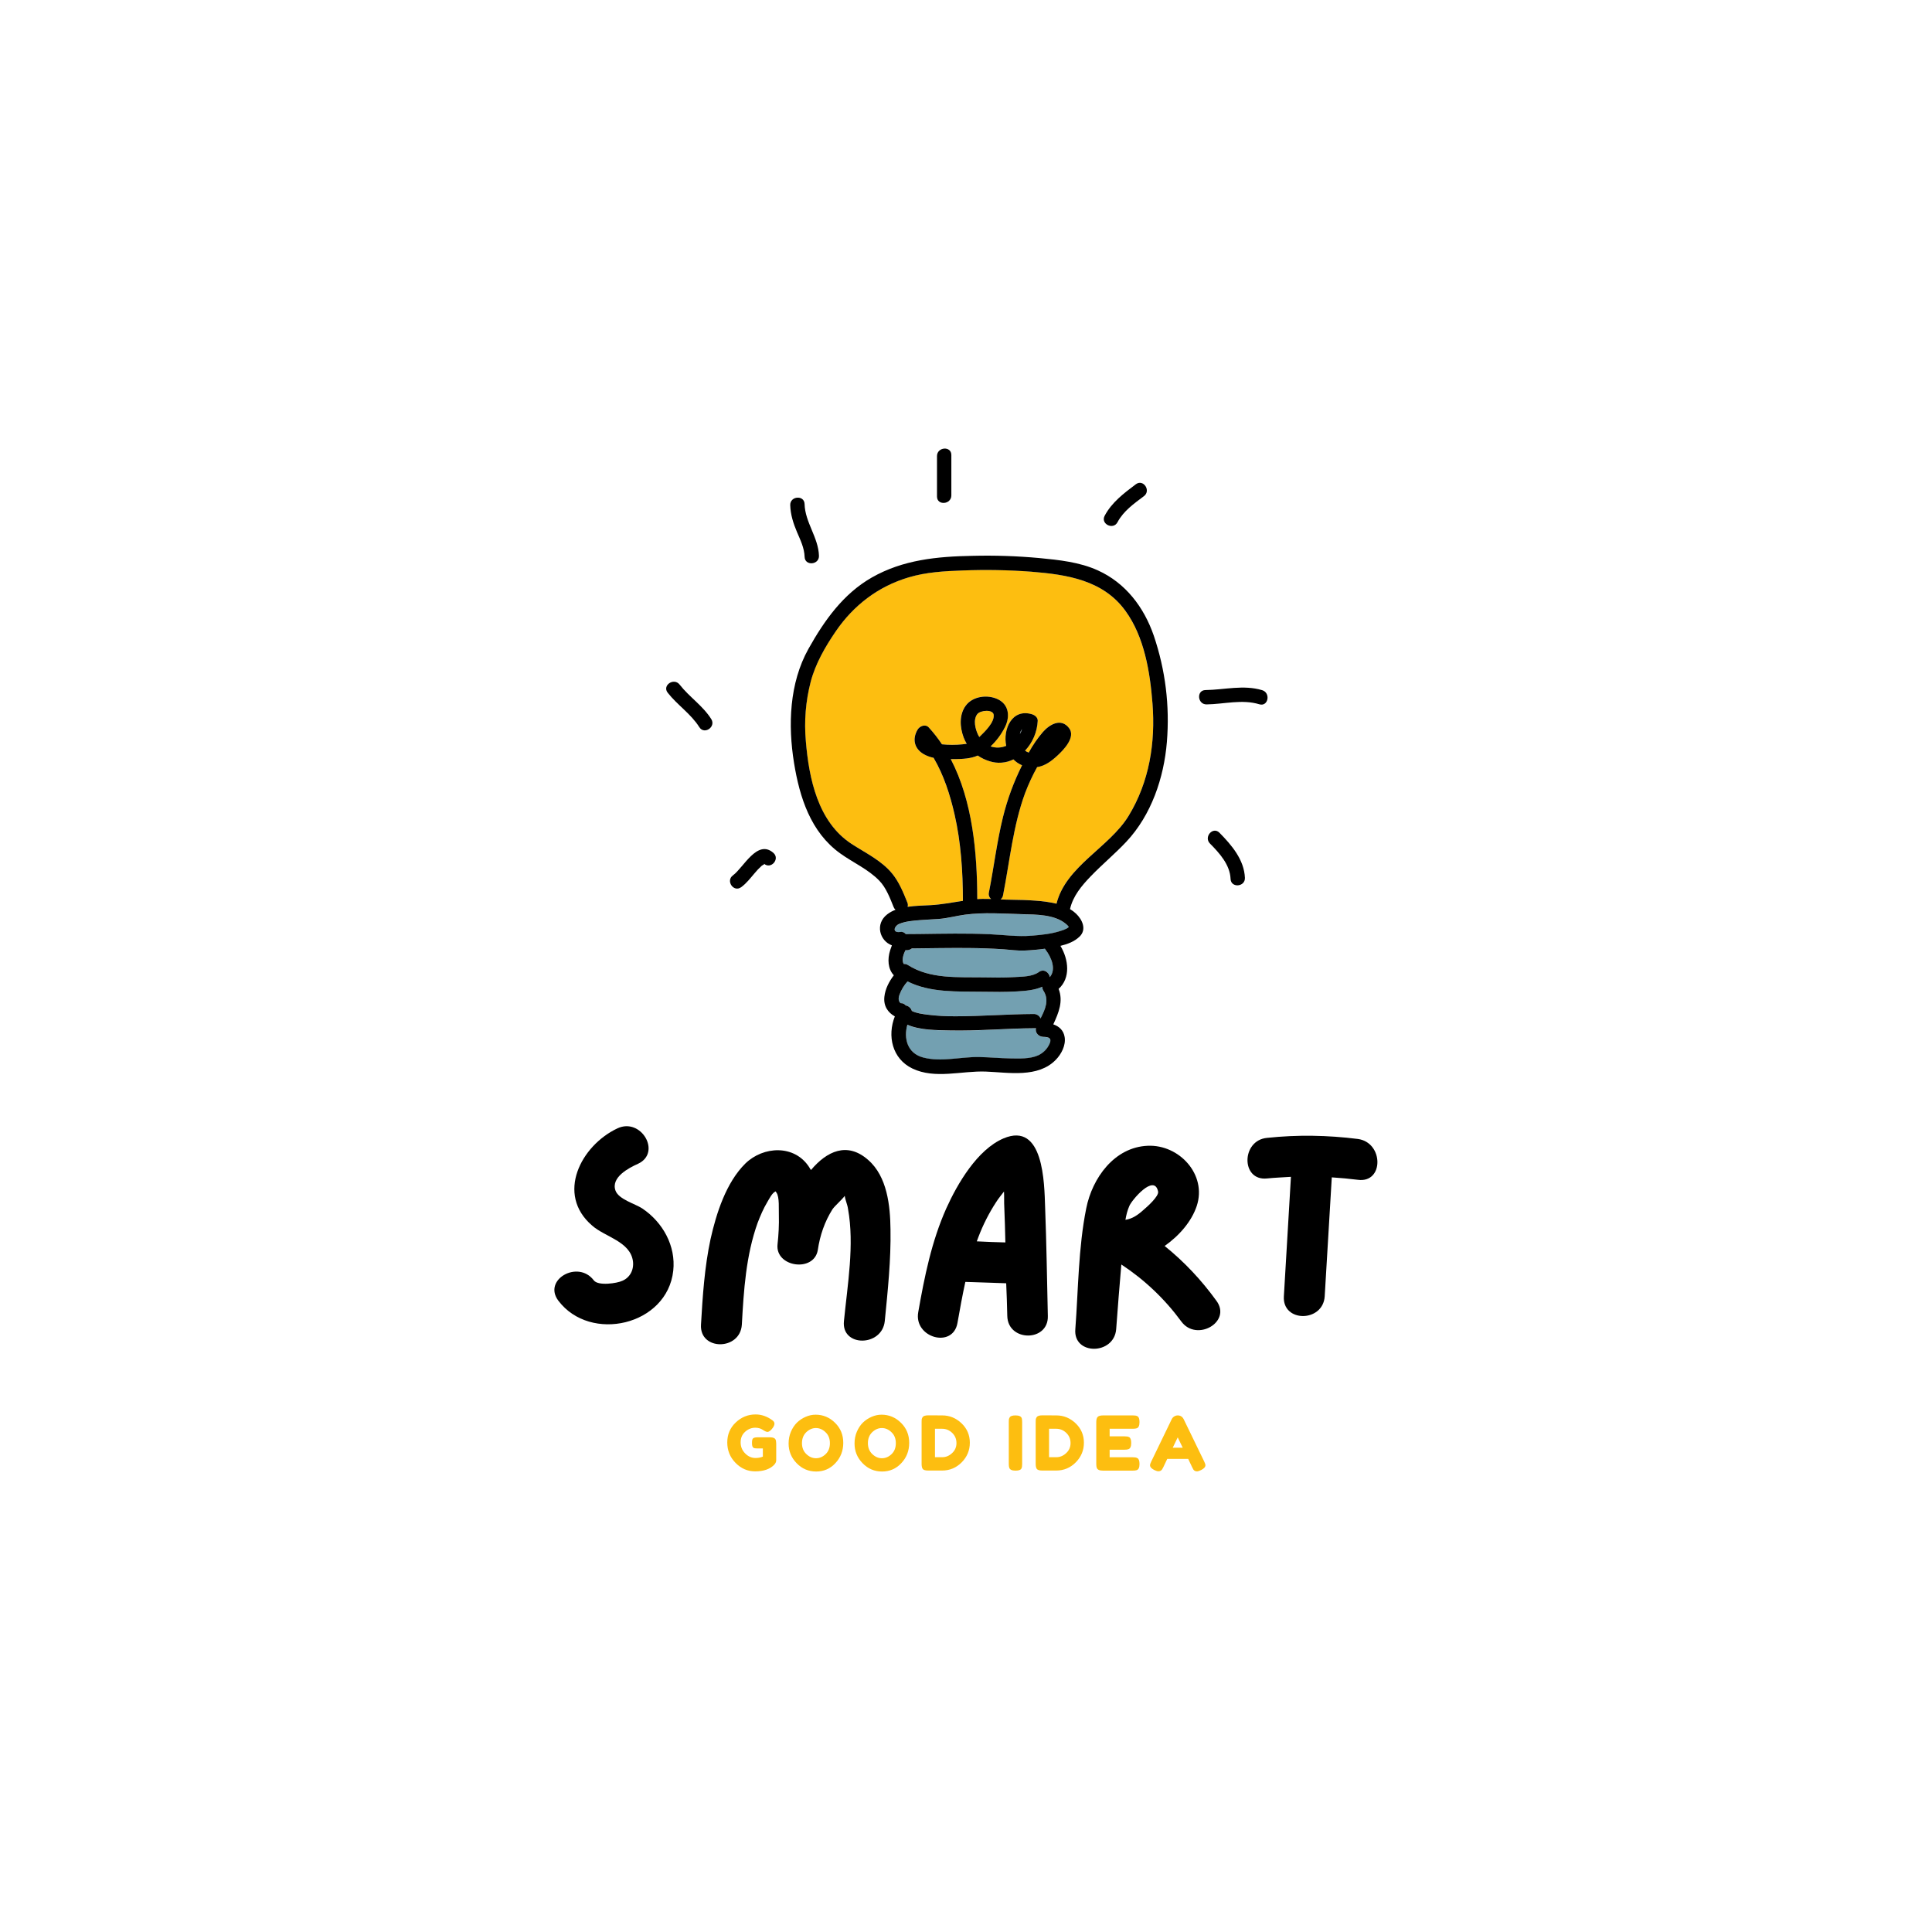 <svg xmlns="http://www.w3.org/2000/svg" xmlns:xlink="http://www.w3.org/1999/xlink" width="500" zoomAndPan="magnify" viewBox="0 0 375 375" height="500" preserveAspectRatio="xMidYMid meet" version="1.0"><defs><g/><clipPath id="id1"><path d="M 232 133 L 246.824 133 L 246.824 137 L 232 137 Z M 232 133 " clip-rule="nonzero"/></clipPath></defs><rect x="-37.5" width="450" fill="#ffffff" y="-37.5" height="450" fill-opacity="1"/><rect x="-37.5" width="450" fill="#ffffff" y="-37.5" height="450" fill-opacity="1"/><rect x="-37.5" width="450" fill="#ffffff" y="-37.5" height="450" fill-opacity="1"/><rect x="-37.5" width="450" fill="#ffffff" y="-37.5" height="450" fill-opacity="1"/><g clip-path="url(#id1)"><path fill="#000000" d="M 244.98 133.961 C 241.363 132.875 237.664 133.891 233.984 133.941 C 232.188 133.969 232.414 136.75 234.203 136.723 C 237.621 136.676 241.082 135.68 244.441 136.703 C 246.172 137.223 246.688 134.469 244.98 133.961 Z M 244.98 133.961 " fill-opacity="1" fill-rule="nonzero"/></g><path fill="#000000" d="M 236.695 161.633 C 235.426 160.348 233.594 162.457 234.852 163.727 C 236.695 165.59 238.742 167.836 238.852 170.594 C 238.922 172.395 241.707 172.18 241.637 170.383 C 241.488 166.867 239.055 164.023 236.695 161.633 Z M 236.695 161.633 " fill-opacity="1" fill-rule="nonzero"/><path fill="#73a0b1" d="M 207.457 179.926 L 207.457 179.91 C 207.273 179.668 207.059 179.453 206.816 179.27 C 204.625 177.508 201.113 177.527 198.438 177.457 C 194.738 177.355 191.012 177.066 187.328 177.551 C 185.621 177.773 183.941 178.254 182.23 178.383 C 181.008 178.477 179.781 178.508 178.566 178.613 C 177.227 178.723 175.789 178.816 174.539 179.348 C 173.512 179.789 173.184 181.105 174.688 180.918 C 175.145 180.832 175.52 180.969 175.82 181.324 C 176.719 181.324 177.617 181.324 178.516 181.305 C 183.07 181.246 187.629 181.145 192.18 181.352 C 194.867 181.477 197.52 181.855 200.207 181.637 C 202.137 181.484 204.137 181.289 205.969 180.676 C 206.359 180.562 206.734 180.41 207.094 180.219 C 207.227 180.141 207.359 180.051 207.48 179.957 C 207.434 179.977 207.438 179.957 207.457 179.926 Z M 207.457 179.926 " fill-opacity="1" fill-rule="nonzero"/><path fill="#fdbe10" d="M 194.684 158.57 C 195.547 155.09 196.777 151.746 198.383 148.539 C 197.746 148.27 197.188 147.891 196.703 147.398 C 195.984 147.762 195.227 147.969 194.422 148.031 C 193.621 148.094 192.84 148 192.074 147.754 C 191.254 147.504 190.488 147.137 189.781 146.652 C 188.422 147.254 186.879 147.32 185.391 147.344 L 184.543 147.344 C 188.797 155.504 189.656 165.594 189.684 174.5 L 189.684 174.531 C 190.035 174.508 190.383 174.488 190.734 174.48 C 191.281 174.48 191.824 174.48 192.367 174.496 C 192.184 174.34 192.051 174.148 191.977 173.922 C 191.898 173.691 191.891 173.457 191.945 173.223 C 192.91 168.352 193.492 163.398 194.684 158.57 Z M 194.684 158.57 " fill-opacity="1" fill-rule="nonzero"/><path fill="#73a0b1" d="M 202.543 201.273 C 201.586 201.25 200.883 200.488 201.078 199.586 C 201.008 199.594 200.938 199.602 200.867 199.602 C 195.32 199.625 189.789 200.156 184.238 200.023 C 181.934 199.969 178.586 200.008 176.121 198.922 C 175.379 201.535 176.09 204.469 179.18 205.281 C 182.758 206.219 186.473 205.117 190.098 205.191 C 192.086 205.234 194.066 205.426 196.055 205.453 C 197.797 205.477 199.938 205.59 201.551 204.844 C 202.586 204.34 203.328 203.555 203.77 202.488 C 204.168 201.461 203.496 201.301 202.543 201.273 Z M 202.543 201.273 " fill-opacity="1" fill-rule="nonzero"/><path fill="#fdbe10" d="M 189.676 138.629 C 188.844 139.738 189.316 141.551 189.875 142.672 C 189.945 142.805 190.02 142.934 190.09 143.055 L 190.281 142.875 C 191.199 141.965 192.977 140.262 192.898 138.805 C 192.812 137.609 190.25 137.871 189.676 138.629 Z M 189.676 138.629 " fill-opacity="1" fill-rule="nonzero"/><path fill="#73a0b1" d="M 202.535 192.293 C 202.387 192.059 202.309 191.801 202.305 191.523 C 200.82 192.207 198.98 192.336 197.422 192.43 C 195.191 192.566 192.973 192.531 190.734 192.496 C 185.887 192.422 180.582 192.73 176.156 190.488 C 175.465 191.254 174.941 192.121 174.582 193.09 C 174.32 193.875 174.41 194.379 174.816 194.719 C 175.215 194.695 175.543 194.836 175.797 195.145 L 175.891 195.164 C 176.152 195.227 176.383 195.352 176.582 195.539 C 176.777 195.727 176.914 195.949 176.992 196.211 C 177.918 196.672 179.129 196.816 180.004 196.934 C 181.871 197.168 183.75 197.273 185.633 197.246 C 190.645 197.246 195.645 196.828 200.652 196.809 C 200.941 196.801 201.207 196.875 201.449 197.031 C 201.688 197.188 201.863 197.398 201.977 197.664 C 202.871 195.93 203.707 194.102 202.535 192.293 Z M 202.535 192.293 " fill-opacity="1" fill-rule="nonzero"/><path fill="#73a0b1" d="M 202.953 184.34 C 202.906 184.281 202.867 184.219 202.832 184.156 C 201.523 184.34 200.191 184.457 198.867 184.508 C 197.496 184.562 196.145 184.359 194.781 184.266 C 192.516 184.113 190.242 184.039 187.977 184.02 C 184.312 183.984 180.664 184.062 177.012 184.098 C 176.648 184.379 176.238 184.488 175.781 184.422 C 175.324 185.305 174.996 186.391 175.434 187.117 C 175.734 187.086 176.008 187.152 176.258 187.324 C 180.551 190.062 185.926 189.629 190.805 189.711 C 192.824 189.746 194.852 189.781 196.871 189.66 C 198.367 189.57 200.398 189.602 201.668 188.672 C 202.629 187.969 203.637 188.742 203.785 189.656 C 205.027 188.184 204.121 185.867 202.953 184.34 Z M 202.953 184.34 " fill-opacity="1" fill-rule="nonzero"/><path fill="#fdbe10" d="M 223.699 136.562 C 223.227 130.457 222.109 123.613 218.414 118.539 C 214.078 112.578 207.047 111.516 200.137 110.953 C 195.727 110.621 191.309 110.543 186.883 110.719 C 183.328 110.836 179.781 111.035 176.348 112.059 C 170.465 113.82 165.684 117.477 162.211 122.52 C 160.164 125.516 158.254 128.832 157.332 132.359 C 156.367 136.125 156.055 139.941 156.398 143.816 C 157 151.082 158.723 159.527 165.273 163.789 C 167.988 165.559 171.059 166.996 173.152 169.543 C 174.461 171.148 175.324 173.23 176.094 175.141 C 176.219 175.422 176.238 175.707 176.156 176 C 177.664 175.773 179.242 175.758 180.605 175.684 C 182.727 175.566 184.793 175.16 186.887 174.844 L 186.887 174.711 C 186.887 169.141 186.508 163.477 185.262 158.035 C 184.398 154.262 183.168 150.438 181.195 147.074 C 180.516 146.941 179.875 146.707 179.273 146.371 C 177.441 145.301 177.016 143.434 178.09 141.609 C 178.504 140.91 179.613 140.469 180.262 141.184 C 181.199 142.211 182.051 143.301 182.82 144.457 C 184.16 144.598 185.5 144.598 186.84 144.457 C 187.125 144.434 187.383 144.398 187.625 144.359 C 187.387 143.957 187.188 143.543 187.023 143.105 C 186.289 141.141 186.129 138.707 187.445 136.941 C 188.82 135.098 191.695 134.742 193.703 135.73 C 195.832 136.777 196.043 139.082 195.082 141.055 C 194.371 142.496 193.434 143.77 192.273 144.875 C 193.297 145.211 194.309 145.176 195.305 144.766 C 194.625 141.582 196.406 137.461 200.297 138.633 C 200.848 138.801 201.438 139.242 201.422 139.898 C 201.367 140.98 201.133 142.02 200.711 143.016 C 200.289 144.016 199.707 144.91 198.965 145.699 C 199.184 145.867 199.422 145.988 199.68 146.07 C 200.453 144.633 201.371 143.297 202.43 142.055 C 203.738 140.574 205.957 139.289 207.5 141.309 C 208.848 143.07 206.398 145.574 205.227 146.66 C 204.055 147.746 202.809 148.656 201.301 148.887 C 200.406 150.5 199.633 152.164 198.98 153.887 C 196.625 160.273 195.996 167.105 194.684 173.746 C 194.629 174.078 194.469 174.348 194.207 174.559 C 194.93 174.59 195.652 174.621 196.375 174.629 C 197.898 174.645 199.43 174.684 200.949 174.805 C 202.336 174.887 203.707 175.086 205.062 175.398 C 206.859 168.117 215.336 164.469 219.066 158.336 C 223.086 151.75 224.289 144.164 223.699 136.562 Z M 223.699 136.562 " fill-opacity="1" fill-rule="nonzero"/><path fill="#73a0b1" d="M 197.961 142.48 C 198.137 142.18 198.273 141.863 198.379 141.535 C 198.145 141.809 198.008 142.125 197.961 142.48 Z M 197.961 142.48 " fill-opacity="1" fill-rule="nonzero"/><path fill="#000000" d="M 223.949 123.379 C 222.043 117.859 218.484 113.148 213.074 110.703 C 209.551 109.102 205.539 108.684 201.719 108.316 C 197.406 107.922 193.082 107.777 188.75 107.887 C 181.906 108.012 175.27 108.641 169.219 112.094 C 163.645 115.277 159.973 120.484 156.914 125.953 C 153.207 132.598 152.93 140.742 154.121 148.086 C 155.203 154.758 157.34 161.504 163.062 165.629 C 165.574 167.441 168.477 168.684 170.656 170.922 C 171.988 172.285 172.75 174.32 173.453 176.062 C 173.535 176.266 173.656 176.441 173.816 176.586 C 173.234 176.805 172.695 177.102 172.203 177.477 C 169.797 179.34 170.742 182.621 173.117 183.492 C 172.98 183.836 172.871 184.164 172.781 184.434 C 172.23 186.148 172.328 188.082 173.492 189.301 C 172.559 190.523 171.82 191.957 171.66 193.457 C 171.457 195.242 172.328 196.531 173.688 197.281 C 172.195 201.035 173.145 205.496 177.09 207.395 C 181.488 209.512 186.695 207.805 191.359 207.992 C 195.812 208.172 201.484 209.254 204.934 205.703 C 206.016 204.594 206.906 202.883 206.648 201.293 C 206.434 199.957 205.543 199.203 204.445 198.828 C 205.508 196.535 206.406 194.328 205.477 191.941 C 207.832 189.836 207.43 186.238 205.828 183.59 C 207.184 183.266 208.523 182.773 209.535 181.801 C 210.992 180.402 210.059 178.469 208.844 177.324 C 208.488 176.992 208.105 176.703 207.691 176.457 C 208.254 173.926 209.953 171.91 211.738 170.059 C 213.953 167.762 216.422 165.719 218.609 163.391 C 223.469 158.219 225.918 150.984 226.492 144.012 C 227.062 136.961 226.215 130.082 223.949 123.379 Z M 174.812 194.719 C 174.41 194.379 174.316 193.863 174.582 193.09 C 174.938 192.121 175.461 191.254 176.152 190.488 C 180.582 192.73 185.883 192.422 190.73 192.496 C 192.961 192.531 195.18 192.566 197.422 192.43 C 198.977 192.336 200.824 192.207 202.305 191.523 C 202.305 191.801 202.383 192.059 202.531 192.293 C 203.703 194.102 202.867 195.93 201.969 197.676 C 201.859 197.41 201.684 197.199 201.441 197.043 C 201.199 196.887 200.938 196.809 200.648 196.816 C 195.637 196.84 190.641 197.25 185.629 197.258 C 183.742 197.281 181.867 197.18 179.996 196.945 C 179.121 196.828 177.902 196.684 176.988 196.223 C 176.91 195.961 176.773 195.738 176.574 195.551 C 176.379 195.363 176.148 195.238 175.887 195.176 L 175.793 195.152 C 175.539 194.844 175.215 194.699 174.812 194.719 Z M 203.77 202.469 C 203.328 203.531 202.586 204.316 201.551 204.824 C 199.93 205.57 197.785 205.457 196.055 205.434 C 194.066 205.402 192.086 205.211 190.098 205.172 C 186.473 205.094 182.77 206.199 179.18 205.258 C 176.09 204.445 175.379 201.512 176.121 198.898 C 178.598 199.988 181.945 199.945 184.238 200.004 C 189.789 200.137 195.32 199.602 200.867 199.578 C 200.938 199.578 201.008 199.574 201.078 199.562 C 200.883 200.469 201.586 201.23 202.543 201.254 C 203.496 201.277 204.168 201.461 203.77 202.469 Z M 203.77 189.652 C 203.617 188.742 202.609 187.969 201.648 188.672 C 200.379 189.598 198.348 189.566 196.852 189.656 C 194.836 189.781 192.805 189.742 190.785 189.707 C 185.906 189.629 180.535 190.062 176.238 187.32 C 175.988 187.152 175.715 187.082 175.418 187.113 C 174.988 186.391 175.305 185.301 175.766 184.422 C 176.223 184.484 176.633 184.371 176.996 184.086 C 180.664 184.051 184.305 183.977 187.965 184.008 C 190.234 184.027 192.512 184.102 194.77 184.254 C 196.133 184.352 197.484 184.555 198.852 184.5 C 200.176 184.445 201.5 184.328 202.82 184.145 C 202.855 184.211 202.895 184.27 202.938 184.328 C 204.121 185.867 205.027 188.184 203.773 189.652 Z M 207.082 180.203 C 206.723 180.395 206.348 180.547 205.957 180.66 C 204.125 181.273 202.121 181.469 200.199 181.621 C 197.512 181.84 194.859 181.461 192.168 181.336 C 187.617 181.129 183.059 181.23 178.504 181.289 C 177.605 181.301 176.711 181.305 175.809 181.309 C 175.512 180.953 175.133 180.816 174.676 180.902 C 173.172 181.098 173.504 179.777 174.527 179.332 C 175.777 178.809 177.219 178.707 178.555 178.598 C 179.773 178.492 181.004 178.461 182.219 178.367 C 183.934 178.238 185.621 177.758 187.316 177.535 C 191.004 177.051 194.727 177.34 198.43 177.441 C 201.105 177.512 204.617 177.492 206.805 179.254 C 207.047 179.438 207.262 179.652 207.445 179.895 L 207.445 179.91 C 207.422 179.941 207.418 179.965 207.461 179.934 C 207.344 180.035 207.219 180.129 207.09 180.211 Z M 189.781 146.652 C 190.488 147.137 191.254 147.504 192.074 147.754 C 192.84 148 193.621 148.094 194.422 148.031 C 195.227 147.969 195.984 147.762 196.703 147.398 C 197.188 147.891 197.746 148.27 198.383 148.539 C 196.777 151.746 195.547 155.09 194.684 158.57 C 193.492 163.398 192.91 168.352 191.949 173.215 C 191.891 173.449 191.902 173.684 191.977 173.914 C 192.055 174.141 192.184 174.332 192.371 174.488 C 191.828 174.473 191.281 174.465 190.734 174.473 C 190.383 174.473 190.031 174.5 189.688 174.523 L 189.688 174.492 C 189.668 165.578 188.797 155.496 184.543 147.344 L 185.395 147.344 C 186.879 147.32 188.422 147.254 189.781 146.652 Z M 189.676 138.629 C 190.25 137.844 192.816 137.609 192.887 138.805 C 192.977 140.254 191.199 141.965 190.27 142.875 L 190.082 143.055 C 190.008 142.934 189.934 142.793 189.867 142.672 C 189.316 141.551 188.844 139.738 189.676 138.629 Z M 197.961 142.48 C 198.008 142.125 198.145 141.809 198.379 141.535 C 198.273 141.863 198.137 142.18 197.961 142.48 Z M 219.07 158.348 C 215.34 164.48 206.867 168.125 205.066 175.406 C 203.715 175.094 202.344 174.898 200.953 174.816 C 199.434 174.695 197.906 174.656 196.383 174.641 C 195.656 174.641 194.934 174.602 194.211 174.57 C 194.477 174.359 194.637 174.09 194.691 173.758 C 196 167.117 196.629 160.285 198.984 153.898 C 199.641 152.176 200.414 150.508 201.305 148.898 C 202.809 148.664 204.02 147.789 205.23 146.672 C 206.445 145.555 208.852 143.078 207.504 141.32 C 205.961 139.301 203.754 140.586 202.438 142.066 C 201.375 143.301 200.457 144.637 199.68 146.07 C 199.422 145.988 199.184 145.867 198.965 145.699 C 199.707 144.91 200.289 144.016 200.711 143.016 C 201.133 142.02 201.367 140.98 201.422 139.898 C 201.438 139.242 200.848 138.801 200.297 138.633 C 196.406 137.461 194.625 141.582 195.305 144.766 C 194.309 145.176 193.297 145.211 192.273 144.875 C 193.438 143.773 194.379 142.504 195.094 141.066 C 196.059 139.09 195.844 136.785 193.715 135.742 C 191.707 134.754 188.832 135.109 187.457 136.953 C 186.148 138.719 186.301 141.152 187.035 143.117 C 187.199 143.551 187.398 143.969 187.637 144.367 C 187.398 144.41 187.145 144.441 186.852 144.469 C 185.512 144.605 184.172 144.605 182.832 144.469 C 182.062 143.312 181.211 142.219 180.273 141.195 C 179.625 140.48 178.516 140.918 178.102 141.621 C 177.027 143.449 177.457 145.312 179.289 146.379 C 179.891 146.719 180.531 146.953 181.207 147.086 C 183.188 150.449 184.41 154.273 185.273 158.047 C 186.52 163.488 186.891 169.148 186.898 174.719 L 186.898 174.852 C 184.805 175.164 182.734 175.578 180.617 175.691 C 179.25 175.77 177.672 175.785 176.168 176.012 C 176.25 175.719 176.23 175.43 176.105 175.152 C 175.336 173.238 174.484 171.156 173.164 169.555 C 171.07 167.004 168.004 165.57 165.289 163.801 C 158.742 159.539 157.012 151.094 156.41 143.824 C 156.07 139.953 156.379 136.137 157.344 132.371 C 158.266 128.84 160.176 125.523 162.227 122.531 C 165.688 117.477 170.469 113.82 176.359 112.07 C 179.793 111.043 183.34 110.848 186.898 110.727 C 191.32 110.555 195.738 110.633 200.152 110.965 C 207.062 111.52 214.094 112.578 218.43 118.547 C 222.117 123.602 223.227 130.449 223.699 136.562 C 224.289 144.164 223.086 151.75 219.07 158.348 Z M 219.07 158.348 " fill-opacity="1" fill-rule="nonzero"/><path fill="#000000" d="M 181.871 88.527 L 181.871 96.375 C 181.871 98.176 184.656 97.945 184.656 96.16 L 184.656 88.312 C 184.656 86.516 181.871 86.738 181.871 88.527 Z M 181.871 88.527 " fill-opacity="1" fill-rule="nonzero"/><path fill="#000000" d="M 156.168 97.832 C 156.117 96.035 153.332 96.262 153.383 98.047 C 153.434 99.875 153.98 101.582 154.691 103.262 C 155.359 104.828 156.121 106.355 156.176 108.094 C 156.23 109.891 159.016 109.664 158.961 107.879 C 158.848 104.301 156.266 101.414 156.168 97.832 Z M 156.168 97.832 " fill-opacity="1" fill-rule="nonzero"/><path fill="#000000" d="M 138.055 139.574 C 136.41 136.961 133.789 135.289 131.914 132.879 C 130.809 131.465 128.488 133.02 129.594 134.449 C 131.473 136.855 134.105 138.543 135.742 141.148 C 136.699 142.664 139.012 141.098 138.055 139.574 Z M 138.055 139.574 " fill-opacity="1" fill-rule="nonzero"/><path fill="#000000" d="M 220.469 93.992 C 218.16 95.727 215.793 97.504 214.414 100.109 C 213.57 101.703 216.078 102.938 216.914 101.352 C 218.055 99.195 220.121 97.738 222.031 96.305 C 223.469 95.238 221.914 92.91 220.469 93.992 Z M 220.469 93.992 " fill-opacity="1" fill-rule="nonzero"/><path fill="#000000" d="M 150.109 165.539 C 146.988 162.812 144.285 168.445 142.277 169.895 C 140.812 170.941 142.371 173.262 143.848 172.211 C 144.863 171.48 145.637 170.461 146.441 169.523 C 146.871 168.996 147.34 168.504 147.844 168.051 C 148.105 167.84 148.453 167.789 148.285 167.637 C 149.625 168.824 151.465 166.723 150.109 165.539 Z M 150.109 165.539 " fill-opacity="1" fill-rule="nonzero"/><g fill="#000000" fill-opacity="1"><g transform="translate(104.993, 257.378)"><g><path d="M 19.656 -22.828 C 18.285 -23.727 15.113 -24.574 14.48 -26.266 C 13.527 -28.852 17.07 -30.703 18.867 -31.496 C 23.465 -33.66 19.445 -40.531 14.848 -38.363 C 7.77 -35.035 2.855 -25.578 9.934 -19.5 C 12.418 -17.281 17.332 -16.434 17.863 -12.578 C 18.074 -10.887 17.281 -9.406 15.801 -8.773 C 14.797 -8.297 11.098 -7.715 10.25 -8.879 C 7.188 -12.895 0.316 -8.984 3.383 -4.914 C 9.617 3.328 24.52 -0.105 25.684 -10.727 C 26.211 -15.535 23.676 -20.133 19.656 -22.828 Z M 19.656 -22.828 "/></g></g></g><g fill="#000000" fill-opacity="1"><g transform="translate(133.422, 257.378)"><g><path d="M 39.422 -18.762 C 39.371 -23.355 38.789 -29.012 35.09 -32.234 C 31.02 -35.828 27.055 -33.926 23.992 -30.281 C 23.887 -30.438 23.727 -30.648 23.621 -30.859 C 20.77 -35.246 14.742 -34.93 11.258 -31.547 C 7.504 -27.848 5.602 -21.824 4.492 -16.859 C 3.328 -11.414 2.961 -5.812 2.641 -0.266 C 2.324 4.809 10.25 4.809 10.57 -0.266 C 10.938 -6.922 11.363 -13.688 13.633 -20.027 C 14.164 -21.402 14.742 -22.777 15.535 -24.098 C 15.801 -24.52 16.488 -25.945 17.121 -26.105 C 17.121 -26.105 17.176 -26.105 17.176 -26.156 C 17.176 -26.051 17.176 -26 17.281 -25.895 C 17.914 -25.047 17.703 -22.566 17.754 -21.562 C 17.809 -19.656 17.703 -17.703 17.492 -15.801 C 17.07 -11.414 24.574 -10.359 25.312 -14.742 C 25.734 -17.598 26.633 -20.238 28.168 -22.672 C 28.695 -23.41 29.855 -24.363 30.543 -25.258 C 30.648 -24.414 31.074 -23.57 31.18 -22.723 C 32.445 -15.746 31.074 -7.98 30.387 -0.953 C 29.855 4.121 37.785 4.07 38.312 -0.953 C 38.895 -6.871 39.527 -12.84 39.422 -18.762 Z M 39.422 -18.762 "/></g></g></g><g fill="#000000" fill-opacity="1"><g transform="translate(175.536, 257.378)"><g><path d="M 27.32 -23.094 C 27.164 -27.691 27.055 -39.738 19.234 -36.41 C 14.164 -34.242 10.305 -27.637 8.137 -22.828 C 5.285 -16.434 3.91 -9.617 2.695 -2.695 C 1.797 2.273 9.406 4.438 10.305 -0.582 C 10.781 -3.277 11.258 -5.918 11.836 -8.562 L 19.766 -8.297 C 19.871 -6.184 19.922 -4.07 19.977 -1.957 C 20.082 3.117 28.008 3.117 27.848 -1.957 C 27.691 -8.984 27.586 -16.066 27.32 -23.094 Z M 14.059 -16.434 C 14.164 -16.699 14.27 -17.016 14.375 -17.281 C 15.273 -19.656 16.434 -21.93 17.809 -24.043 C 18.285 -24.785 18.812 -25.418 19.34 -26.105 C 19.395 -25.047 19.34 -23.992 19.395 -23.094 C 19.5 -20.82 19.551 -18.496 19.605 -16.223 C 17.754 -16.277 15.906 -16.328 14.059 -16.434 Z M 14.059 -16.434 "/></g></g></g><g fill="#000000" fill-opacity="1"><g transform="translate(206.078, 257.378)"><g><path d="M 30.016 -4.914 C 27.109 -8.93 23.781 -12.473 19.977 -15.535 C 22.828 -17.543 25.207 -20.293 26.211 -23.305 C 28.219 -29.383 22.828 -35.246 16.699 -34.984 C 10.199 -34.719 5.918 -28.695 4.758 -22.828 C 3.223 -15.219 3.223 -7.082 2.641 0.633 C 2.219 5.707 10.145 5.656 10.57 0.633 C 10.887 -3.594 11.203 -7.77 11.574 -11.941 C 16.066 -8.984 19.977 -5.285 23.199 -0.898 C 26.156 3.172 33.082 -0.793 30.016 -4.914 Z M 15.906 -22.566 C 14.797 -21.562 13.738 -20.82 12.367 -20.609 C 12.523 -21.508 12.734 -22.406 13.105 -23.25 C 13.477 -24.309 17.969 -29.699 18.707 -26.105 C 18.918 -25.207 16.539 -23.094 15.906 -22.566 Z M 15.906 -22.566 "/></g></g></g><g fill="#000000" fill-opacity="1"><g transform="translate(239.526, 257.378)"><g><path d="M 24.043 -36.305 C 18.18 -37.043 12.312 -37.148 6.395 -36.516 C 1.375 -36.039 1.32 -28.113 6.395 -28.641 C 7.98 -28.801 9.512 -28.852 11.043 -28.957 C 10.57 -21.191 10.145 -13.477 9.672 -5.762 C 9.352 -0.633 17.281 -0.688 17.598 -5.762 C 18.074 -13.422 18.496 -21.137 18.973 -28.852 C 20.664 -28.746 22.352 -28.59 24.043 -28.379 C 29.117 -27.691 29.066 -35.617 24.043 -36.305 Z M 24.043 -36.305 "/></g></g></g><g fill="#fdbe10" fill-opacity="1"><g transform="translate(140.804, 285.449)"><g><path d="M 6.172 -6.469 L 8.75 -6.469 C 9.27 -6.445 9.594 -6.312 9.719 -6.062 C 9.812 -5.875 9.859 -5.598 9.859 -5.234 L 9.859 -2.016 C 9.859 -1.703 9.723 -1.406 9.453 -1.125 C 8.629 -0.281 7.398 0.141 5.766 0.141 C 4.305 0.141 3.039 -0.406 1.969 -1.5 C 0.895 -2.594 0.359 -3.914 0.359 -5.469 C 0.359 -7.02 0.906 -8.312 2 -9.344 C 3.094 -10.383 4.379 -10.906 5.859 -10.906 C 7.016 -10.906 8.102 -10.523 9.125 -9.766 C 9.383 -9.578 9.516 -9.363 9.516 -9.125 C 9.516 -8.883 9.406 -8.609 9.188 -8.297 C 8.801 -7.773 8.453 -7.516 8.141 -7.516 C 7.961 -7.516 7.664 -7.648 7.25 -7.922 C 6.844 -8.191 6.359 -8.328 5.797 -8.328 C 5.055 -8.328 4.395 -8.062 3.812 -7.531 C 3.238 -7.008 2.953 -6.328 2.953 -5.484 C 2.953 -4.648 3.242 -3.938 3.828 -3.344 C 4.41 -2.75 5.078 -2.453 5.828 -2.453 C 6.359 -2.453 6.836 -2.539 7.266 -2.719 L 7.266 -4.312 L 6.109 -4.312 C 5.805 -4.312 5.594 -4.348 5.469 -4.422 C 5.344 -4.504 5.258 -4.617 5.219 -4.766 C 5.176 -4.922 5.156 -5.129 5.156 -5.391 C 5.156 -5.648 5.176 -5.859 5.219 -6.016 C 5.27 -6.172 5.352 -6.273 5.469 -6.328 C 5.645 -6.422 5.879 -6.469 6.172 -6.469 Z M 6.172 -6.469 "/></g></g></g><g fill="#fdbe10" fill-opacity="1"><g transform="translate(152.709, 285.449)"><g><path d="M 5.609 -10.859 C 7.055 -10.859 8.312 -10.332 9.375 -9.281 C 10.438 -8.238 10.969 -6.941 10.969 -5.391 C 10.969 -3.848 10.457 -2.535 9.438 -1.453 C 8.426 -0.367 7.18 0.172 5.703 0.172 C 4.223 0.172 2.961 -0.363 1.922 -1.438 C 0.879 -2.508 0.359 -3.785 0.359 -5.266 C 0.359 -6.078 0.504 -6.832 0.797 -7.531 C 1.098 -8.238 1.488 -8.832 1.969 -9.312 C 2.457 -9.789 3.02 -10.164 3.656 -10.438 C 4.289 -10.719 4.941 -10.859 5.609 -10.859 Z M 2.953 -5.328 C 2.953 -4.461 3.234 -3.758 3.797 -3.219 C 4.359 -2.676 4.984 -2.406 5.672 -2.406 C 6.367 -2.406 6.992 -2.672 7.547 -3.203 C 8.098 -3.734 8.375 -4.441 8.375 -5.328 C 8.375 -6.211 8.094 -6.922 7.531 -7.453 C 6.977 -7.992 6.352 -8.266 5.656 -8.266 C 4.969 -8.266 4.344 -7.992 3.781 -7.453 C 3.227 -6.91 2.953 -6.203 2.953 -5.328 Z M 2.953 -5.328 "/></g></g></g><g fill="#fdbe10" fill-opacity="1"><g transform="translate(165.507, 285.449)"><g><path d="M 5.609 -10.859 C 7.055 -10.859 8.312 -10.332 9.375 -9.281 C 10.438 -8.238 10.969 -6.941 10.969 -5.391 C 10.969 -3.848 10.457 -2.535 9.438 -1.453 C 8.426 -0.367 7.18 0.172 5.703 0.172 C 4.223 0.172 2.961 -0.363 1.922 -1.438 C 0.879 -2.508 0.359 -3.785 0.359 -5.266 C 0.359 -6.078 0.504 -6.832 0.797 -7.531 C 1.098 -8.238 1.488 -8.832 1.969 -9.312 C 2.457 -9.789 3.02 -10.164 3.656 -10.438 C 4.289 -10.719 4.941 -10.859 5.609 -10.859 Z M 2.953 -5.328 C 2.953 -4.461 3.234 -3.758 3.797 -3.219 C 4.359 -2.676 4.984 -2.406 5.672 -2.406 C 6.367 -2.406 6.992 -2.672 7.547 -3.203 C 8.098 -3.734 8.375 -4.441 8.375 -5.328 C 8.375 -6.211 8.094 -6.922 7.531 -7.453 C 6.977 -7.992 6.352 -8.266 5.656 -8.266 C 4.969 -8.266 4.344 -7.992 3.781 -7.453 C 3.227 -6.91 2.953 -6.203 2.953 -5.328 Z M 2.953 -5.328 "/></g></g></g><g fill="#fdbe10" fill-opacity="1"><g transform="translate(178.305, 285.449)"><g><path d="M 1.891 -10.734 L 4.594 -10.719 C 6.008 -10.719 7.254 -10.207 8.328 -9.188 C 9.398 -8.164 9.938 -6.91 9.938 -5.422 C 9.938 -3.941 9.41 -2.672 8.359 -1.609 C 7.305 -0.547 6.035 -0.016 4.547 -0.016 L 1.875 -0.016 C 1.281 -0.016 0.91 -0.133 0.766 -0.375 C 0.641 -0.582 0.578 -0.895 0.578 -1.312 L 0.578 -9.453 C 0.578 -9.68 0.582 -9.848 0.594 -9.953 C 0.613 -10.066 0.664 -10.195 0.75 -10.344 C 0.883 -10.602 1.266 -10.734 1.891 -10.734 Z M 4.594 -2.609 C 5.289 -2.609 5.922 -2.867 6.484 -3.391 C 7.055 -3.91 7.344 -4.562 7.344 -5.344 C 7.344 -6.133 7.066 -6.797 6.516 -7.328 C 5.961 -7.859 5.316 -8.125 4.578 -8.125 L 3.172 -8.125 L 3.172 -2.609 Z M 4.594 -2.609 "/></g></g></g><g fill="#fdbe10" fill-opacity="1"><g transform="translate(190.064, 285.449)"><g/></g></g><g fill="#fdbe10" fill-opacity="1"><g transform="translate(195.227, 285.449)"><g><path d="M 0.578 -9.438 C 0.578 -9.656 0.582 -9.82 0.594 -9.938 C 0.613 -10.051 0.664 -10.18 0.75 -10.328 C 0.883 -10.586 1.266 -10.719 1.891 -10.719 C 2.566 -10.719 2.969 -10.535 3.094 -10.172 C 3.145 -10.016 3.172 -9.766 3.172 -9.422 L 3.172 -1.281 C 3.172 -1.051 3.16 -0.879 3.141 -0.766 C 3.129 -0.66 3.086 -0.535 3.016 -0.391 C 2.879 -0.129 2.5 0 1.875 0 C 1.188 0 0.785 -0.188 0.672 -0.562 C 0.609 -0.719 0.578 -0.961 0.578 -1.297 Z M 0.578 -9.438 "/></g></g></g><g fill="#fdbe10" fill-opacity="1"><g transform="translate(200.449, 285.449)"><g><path d="M 1.891 -10.734 L 4.594 -10.719 C 6.008 -10.719 7.254 -10.207 8.328 -9.188 C 9.398 -8.164 9.938 -6.91 9.938 -5.422 C 9.938 -3.941 9.41 -2.672 8.359 -1.609 C 7.305 -0.547 6.035 -0.016 4.547 -0.016 L 1.875 -0.016 C 1.281 -0.016 0.91 -0.133 0.766 -0.375 C 0.641 -0.582 0.578 -0.895 0.578 -1.312 L 0.578 -9.453 C 0.578 -9.68 0.582 -9.848 0.594 -9.953 C 0.613 -10.066 0.664 -10.195 0.75 -10.344 C 0.883 -10.602 1.266 -10.734 1.891 -10.734 Z M 4.594 -2.609 C 5.289 -2.609 5.922 -2.867 6.484 -3.391 C 7.055 -3.91 7.344 -4.562 7.344 -5.344 C 7.344 -6.133 7.066 -6.797 6.516 -7.328 C 5.961 -7.859 5.316 -8.125 4.578 -8.125 L 3.172 -8.125 L 3.172 -2.609 Z M 4.594 -2.609 "/></g></g></g><g fill="#fdbe10" fill-opacity="1"><g transform="translate(212.208, 285.449)"><g><path d="M 3.172 -2.594 L 7.672 -2.594 C 7.898 -2.594 8.066 -2.582 8.172 -2.562 C 8.285 -2.551 8.414 -2.504 8.562 -2.422 C 8.832 -2.285 8.969 -1.906 8.969 -1.281 C 8.969 -0.602 8.785 -0.207 8.422 -0.094 C 8.254 -0.031 8 0 7.656 0 L 1.875 0 C 1.188 0 0.785 -0.188 0.672 -0.562 C 0.609 -0.719 0.578 -0.961 0.578 -1.297 L 0.578 -9.438 C 0.578 -9.926 0.672 -10.258 0.859 -10.438 C 1.047 -10.625 1.398 -10.719 1.922 -10.719 L 7.672 -10.719 C 7.898 -10.719 8.066 -10.707 8.172 -10.688 C 8.285 -10.676 8.414 -10.633 8.562 -10.562 C 8.832 -10.426 8.969 -10.047 8.969 -9.422 C 8.969 -8.734 8.785 -8.332 8.422 -8.219 C 8.254 -8.156 8 -8.125 7.656 -8.125 L 3.172 -8.125 L 3.172 -6.656 L 6.062 -6.656 C 6.289 -6.656 6.457 -6.645 6.562 -6.625 C 6.676 -6.613 6.812 -6.57 6.969 -6.5 C 7.227 -6.352 7.359 -5.973 7.359 -5.359 C 7.359 -4.672 7.172 -4.27 6.797 -4.156 C 6.629 -4.094 6.379 -4.062 6.047 -4.062 L 3.172 -4.062 Z M 3.172 -2.594 "/></g></g></g><g fill="#fdbe10" fill-opacity="1"><g transform="translate(223.002, 285.449)"><g><path d="M 6.766 -9.953 L 10.719 -1.797 C 10.883 -1.461 10.969 -1.211 10.969 -1.047 C 10.969 -0.703 10.688 -0.391 10.125 -0.109 C 9.789 0.055 9.523 0.141 9.328 0.141 C 9.141 0.141 8.984 0.098 8.859 0.016 C 8.742 -0.066 8.66 -0.156 8.609 -0.25 C 8.555 -0.352 8.477 -0.504 8.375 -0.703 L 7.625 -2.281 L 3.562 -2.281 L 2.812 -0.703 C 2.707 -0.504 2.629 -0.359 2.578 -0.266 C 2.523 -0.18 2.438 -0.094 2.312 0 C 2.195 0.082 2.039 0.125 1.844 0.125 C 1.656 0.125 1.395 0.047 1.062 -0.109 C 0.5 -0.391 0.219 -0.703 0.219 -1.047 C 0.219 -1.211 0.301 -1.461 0.469 -1.797 L 4.422 -9.969 C 4.523 -10.195 4.688 -10.379 4.906 -10.516 C 5.125 -10.648 5.352 -10.719 5.594 -10.719 C 6.125 -10.719 6.516 -10.461 6.766 -9.953 Z M 5.594 -6.453 L 4.625 -4.453 L 6.562 -4.453 Z M 5.594 -6.453 "/></g></g></g></svg>